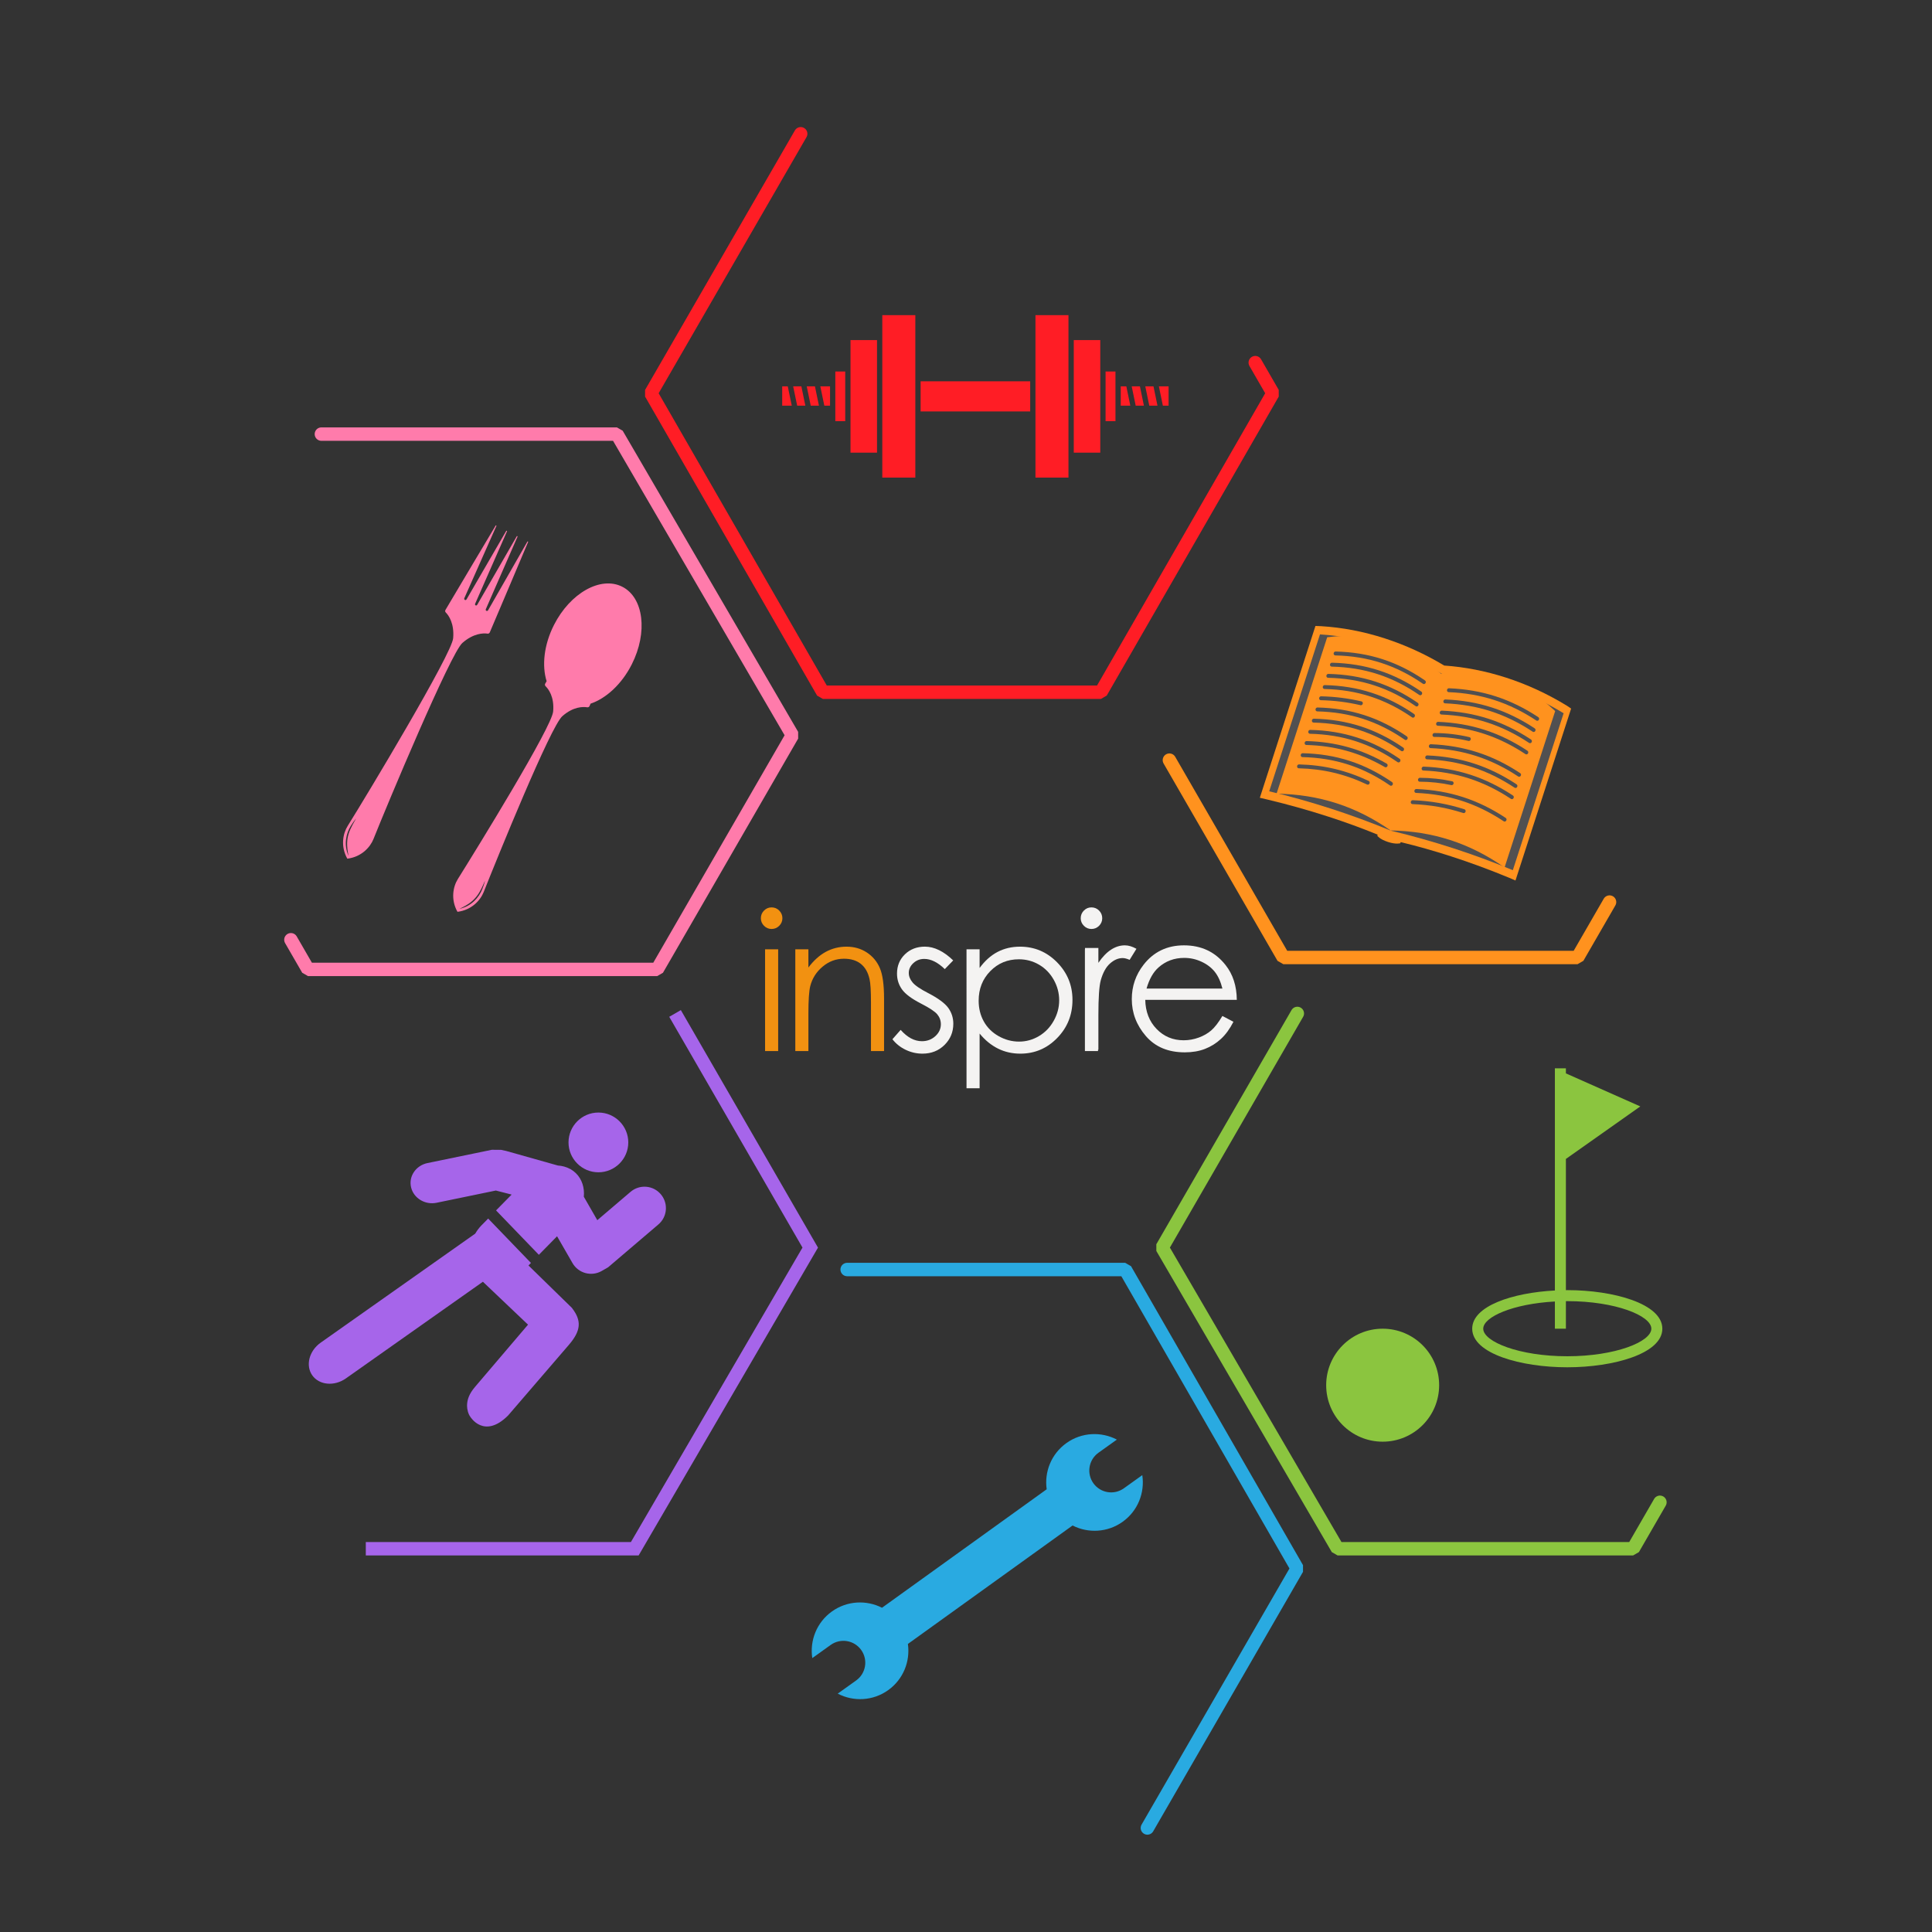 <?xml version="1.0" encoding="utf-8"?>
<!-- Generator: Adobe Illustrator 16.0.4, SVG Export Plug-In . SVG Version: 6.00 Build 0)  -->
<!DOCTYPE svg PUBLIC "-//W3C//DTD SVG 1.1//EN" "http://www.w3.org/Graphics/SVG/1.1/DTD/svg11.dtd">
<svg version="1.1" id="Layer_1" xmlns="http://www.w3.org/2000/svg" xmlns:xlink="http://www.w3.org/1999/xlink" x="0px" y="0px"
	 width="864px" height="864px" viewBox="0 0 864 864" enable-background="new 0 0 864 864" xml:space="preserve">
<rect x="0" y="0" width="864" height="864" fill="#333333" stroke="none"/>
<polyline fill="none" stroke="#FF1D25" stroke-width="6" stroke-linecap="round" stroke-linejoin="bevel" stroke-miterlimit="10" points="
	358.077,59.827 291.087,175.863 368.001,309.566 430.174,309.566 492.341,309.566 569.257,175.863 561.357,162.181 "/>
<polyline fill="none" stroke="#29AAE1" stroke-width="6" stroke-linecap="round" stroke-linejoin="bevel" stroke-miterlimit="10" points="
	378.854,567.738 441.031,567.738 503.199,567.738 580.112,701.439 513.117,817.475 "/>
<polyline fill="none" stroke="#8BC53F" stroke-width="6" stroke-linecap="round" stroke-linejoin="bevel" stroke-miterlimit="10" points="
	580.173,453.219 519.713,557.934 598.183,692.604 730.331,692.604 742.328,671.83 "/>
<polyline fill="none" stroke="#FF921E" stroke-width="6" stroke-linecap="round" stroke-linejoin="bevel" stroke-miterlimit="10" points="
	522.96,339.939 573.911,428.191 705.491,428.191 719.797,403.412 "/>
<polyline fill="none" stroke="#A665EA" stroke-width="6" stroke-miterlimit="10" points="301.884,453.219 362.343,557.934 
	283.877,692.604 163.586,692.604 "/>
<polyline fill="none" stroke="#FF7BAB" stroke-width="6" stroke-linecap="round" stroke-linejoin="bevel" stroke-miterlimit="10" points="
	143.725,194.131 275.877,194.131 354.343,328.804 293.884,433.521 137.749,433.521 130.094,420.26 "/>
<g>
	<path fill="#F29111" d="M345.051,405.787c1.335,0,2.479,0.471,3.419,1.418c0.941,0.95,1.424,2.097,1.424,3.435
		c0,1.309-0.48,2.438-1.424,3.385c-0.939,0.943-2.084,1.418-3.419,1.418c-1.298,0-2.427-0.472-3.373-1.418
		c-0.938-0.95-1.416-2.076-1.416-3.385c0-1.342,0.476-2.486,1.416-3.435C342.624,406.26,343.75,405.787,345.051,405.787z
		 M342.149,424.528h5.854v45.503h-5.854V424.528z"/>
	<path fill="#F29111" d="M355.664,424.528h5.855v8.148c2.341-3.122,4.939-5.455,7.782-7.009c2.844-1.538,5.938-2.312,9.282-2.312
		c3.402,0,6.422,0.863,9.061,2.592c2.631,1.731,4.577,4.057,5.828,6.985c1.261,2.93,1.883,7.492,1.883,13.681v23.42h-5.854v-21.705
		c0-5.247-0.216-8.741-0.651-10.5c-0.678-3.02-1.984-5.276-3.905-6.797c-1.923-1.519-4.436-2.282-7.528-2.282
		c-3.544,0-6.711,1.17-9.513,3.52c-2.809,2.337-4.655,5.236-5.549,8.692c-0.557,2.26-0.837,6.389-0.837,12.383v16.689h-5.853
		V424.528L355.664,424.528z"/>
	<path fill="#F4F3F2" d="M426.274,429.501l-3.758,3.893c-3.139-3.042-6.197-4.562-9.184-4.562c-1.906,0-3.53,0.625-4.886,1.884
		c-1.351,1.252-2.035,2.719-2.035,4.388c0,1.477,0.562,2.885,1.678,4.223c1.109,1.37,3.467,2.974,7.044,4.812
		c4.36,2.264,7.322,4.434,8.883,6.526c1.538,2.116,2.308,4.504,2.308,7.152c0,3.738-1.313,6.9-3.938,9.491
		c-2.625,2.591-5.907,3.89-9.841,3.89c-2.63,0-5.135-0.573-7.519-1.717c-2.387-1.144-4.369-2.721-5.93-4.728l3.683-4.184
		c2.992,3.377,6.16,5.063,9.515,5.063c2.349,0,4.343-0.756,5.991-2.256c1.648-1.507,2.473-3.278,2.473-5.318
		c0-1.674-0.546-3.162-1.63-4.472c-1.089-1.281-3.556-2.897-7.378-4.855c-4.112-2.12-6.902-4.207-8.379-6.271
		c-1.481-2.065-2.225-4.418-2.225-7.068c0-3.462,1.183-6.329,3.543-8.62c2.354-2.278,5.341-3.428,8.946-3.428
		C417.813,423.354,422.028,425.404,426.274,429.501z"/>
	<path fill="#F4F3F2" d="M432.23,424.528h5.854v8.363c2.308-3.179,4.973-5.569,7.977-7.155c3.012-1.59,6.371-2.382,10.079-2.382
		c6.457,0,11.988,2.325,16.579,6.985c4.599,4.661,6.897,10.262,6.897,16.816c0,6.691-2.274,12.376-6.836,17.043
		c-4.55,4.667-10.047,7.001-16.479,7.001c-3.623,0-6.957-0.752-9.987-2.261c-3.028-1.506-5.781-3.741-8.225-6.728v24.459h-5.854
		L432.23,424.528L432.23,424.528z M455.65,428.999c-5.067,0-9.33,1.767-12.795,5.306c-3.461,3.534-5.194,7.934-5.194,13.201
		c0,3.453,0.774,6.558,2.313,9.316c1.547,2.76,3.762,4.943,6.642,6.562c2.876,1.613,5.916,2.424,9.115,2.424
		c3.144,0,6.101-0.811,8.864-2.446c2.773-1.634,4.976-3.901,6.618-6.832c1.642-2.921,2.457-5.989,2.457-9.191
		c0-3.229-0.813-6.298-2.44-9.192c-1.629-2.896-3.826-5.138-6.574-6.743C461.906,429.8,458.899,428.999,455.65,428.999z"/>
	<path fill="#F4F3F2" d="M488.097,405.787c1.333,0,2.464,0.471,3.412,1.418c0.944,0.95,1.415,2.097,1.415,3.435
		c0,1.309-0.471,2.438-1.415,3.385c-0.944,0.943-2.077,1.418-3.412,1.418c-1.311,0-2.435-0.472-3.378-1.418
		c-0.942-0.95-1.415-2.076-1.415-3.385c0-1.342,0.473-2.486,1.415-3.435C485.662,406.26,486.783,405.787,488.097,405.787z
		 M485.182,424.528h5.856v45.503h-5.856V424.528z"/>
	<path fill="#F4F3F2" d="M485.217,423.933h5.984v6.657c1.778-2.623,3.66-4.587,5.646-5.879c1.979-1.294,4.038-1.949,6.189-1.949
		c1.617,0,3.347,0.517,5.188,1.551l-3.053,4.934c-1.228-0.527-2.259-0.794-3.098-0.794c-1.955,0-3.832,0.798-5.645,2.402
		c-1.811,1.607-3.191,4.102-4.142,7.464c-0.726,2.596-1.083,7.837-1.083,15.728v15.394h-5.984L485.217,423.933L485.217,423.933z"/>
	<path fill="#F4F3F2" d="M546.668,454.346l4.933,2.593c-1.613,3.176-3.485,5.743-5.611,7.694c-2.122,1.956-4.507,3.434-7.154,4.455
		c-2.65,1.021-5.653,1.525-8.995,1.525c-7.429,0-13.234-2.434-17.419-7.304c-4.188-4.86-6.278-10.365-6.278-16.494
		c0-5.773,1.767-10.915,5.312-15.434c4.497-5.751,10.512-8.619,18.043-8.619c7.764,0,13.953,2.939,18.586,8.821
		c3.294,4.163,4.963,9.346,5.022,15.563h-40.942c0.102,5.283,1.795,9.619,5.057,13.004c3.266,3.371,7.299,5.064,12.106,5.064
		c2.318,0,4.574-0.403,6.767-1.208c2.184-0.803,4.054-1.878,5.582-3.206C543.219,459.469,544.881,457.318,546.668,454.346z
		 M546.668,442.09c-0.781-3.123-1.922-5.615-3.411-7.489c-1.496-1.865-3.47-3.382-5.931-4.517c-2.458-1.145-5.041-1.709-7.747-1.709
		c-4.465,0-8.307,1.433-11.521,4.303c-2.341,2.093-4.115,5.229-5.316,9.413L546.668,442.09L546.668,442.09z"/>
</g>
<g id="_x36__1_">
	<path fill="#8BC53F" d="M700.895,576.951c-0.202,0-0.413,0.02-0.617,0.02v-58.689l33.271-23.488l-33.271-14.77v-2.262h-4.927
		v99.355c-18.812,0.979-36.972,6.889-36.972,17.084c0,11.207,21.902,17.254,42.516,17.254c20.612,0,42.514-6.047,42.514-17.254
		C743.408,583.004,721.508,576.951,700.895,576.951z M700.895,606.525c-21.512,0-37.584-6.51-37.584-12.326
		c0-5.299,13.381-11.158,32.04-12.158v12.158h4.927v-12.307c0.209,0,0.403-0.018,0.617-0.018c21.511,0,37.592,6.506,37.592,12.318
		C738.482,600.023,722.404,606.525,700.895,606.525z"/>
	<path fill="#8BC53F" d="M618.335,594.201c-13.954,0-25.26,11.316-25.26,25.262c0,13.957,11.304,25.264,25.26,25.264
		c13.959,0,25.258-11.309,25.258-25.264C643.597,605.512,632.293,594.201,618.335,594.201z"/>
</g>
<g id="_x39__1_">
	<path fill="#FF1D25" d="M460.705,183.995c0-0.264,0-13.22,0-13.483c-0.264,0-48.744,0-49.005,0c0,0.261,0,13.217,0,13.483
		C411.961,183.995,460.441,183.995,460.705,183.995z"/>
	<path fill="#FF1D25" d="M377.99,188.353c0-0.261,0-21.938,0-22.201c-0.245,0-4.188,0-4.429,0c0,0.261,0,21.94,0,22.201
		C373.804,188.353,377.743,188.353,377.99,188.353z"/>
	<path fill="#FF1D25" d="M494.418,166.15c0,0.266-0.004,21.94-0.004,22.202c0.246,0,4.185,0,4.431,0
		c0-0.655-0.003-21.965-0.003-22.202C498.595,166.15,494.66,166.15,494.418,166.15z"/>
	<path fill="#FF1D25" d="M366.229,181.407c-0.062-0.301-1.741-8.429-1.781-8.631c-0.202,0-3.376,0-3.671,0
		c0.066,0.305,1.749,8.422,1.787,8.631C362.763,181.407,365.938,181.407,366.229,181.407z"/>
	<path fill="#FF1D25" d="M371.198,172.776c-0.245,0-4.043,0-4.345,0c0.068,0.305,1.746,8.427,1.786,8.633c0.192,0,2.33,0,2.56,0
		C371.198,181.154,371.198,173.034,371.198,172.776z"/>
	<path fill="#FF1D25" d="M354.078,181.407c-0.058-0.308-1.743-8.429-1.783-8.631c-0.188,0-2.259,0-2.489,0c0,0.257,0,8.378,0,8.631
		C350.049,181.407,353.788,181.407,354.078,181.407z"/>
	<path fill="#FF1D25" d="M360.156,181.407c-0.06-0.301-1.746-8.429-1.78-8.631c-0.201,0-3.374,0-3.667,0
		c0.066,0.305,1.747,8.422,1.789,8.631C356.689,181.407,359.865,181.407,360.156,181.407z"/>
	<path fill="#FF1D25" d="M501.204,172.776c0,0.261,0,8.378,0,8.633c0.241,0,3.979,0,4.277,0c-0.066-0.3-1.746-8.42-1.785-8.633
		C503.5,172.776,501.435,172.776,501.204,172.776z"/>
	<path fill="#FF1D25" d="M512.181,172.776c0.062,0.312,1.74,8.427,1.781,8.633c0.194,0,3.371,0,3.664,0
		c-0.062-0.3-1.747-8.42-1.784-8.633C515.643,172.776,512.474,172.776,512.181,172.776z"/>
	<path fill="#FF1D25" d="M518.254,172.776c0.066,0.312,1.749,8.427,1.782,8.633c0.2,0,2.329,0,2.563,0c0-0.251,0-8.368,0-8.633
		C522.357,172.776,518.55,172.776,518.254,172.776z"/>
	<path fill="#FF1D25" d="M506.102,172.776c0.069,0.312,1.747,8.427,1.788,8.633c0.194,0,3.373,0,3.67,0
		c-0.069-0.3-1.75-8.42-1.786-8.633C509.569,172.776,506.396,172.776,506.102,172.776z"/>
	<path fill="#FF1D25" d="M409.339,213.571c0-0.264,0-72.373,0-72.64c-0.258,0-14.511,0-14.767,0c0,0.132,0,72.387,0,72.64
		C394.828,213.571,409.079,213.571,409.339,213.571z"/>
	<path fill="#FF1D25" d="M392.208,202.42c0-0.264,0-50.072,0-50.336c-0.256,0-11.604,0-11.861,0c0,0.265,0,50.074,0,50.336
		C380.607,202.42,391.97,202.42,392.208,202.42z"/>
	<path fill="#FF1D25" d="M463.068,140.933c0,0.269,0,72.374,0,72.64c0.259,0,14.505,0,14.76,0c0-0.254,0-72.466,0-72.64
		C477.573,140.933,463.321,140.933,463.068,140.933z"/>
	<path fill="#FF1D25" d="M480.192,152.082c0,0.267,0.001,50.075,0.001,50.337c0.254,0,11.599,0,11.859,0c0-0.263,0-50.071,0-50.337
		C491.804,152.082,480.447,152.082,480.192,152.082z"/>
</g>
<g id="_x32_1_1_">
	<path fill="#A665EA" d="M267.605,524.256c7.372,0,13.366-5.994,13.366-13.358c0-7.372-5.996-13.364-13.366-13.364
		c-7.361,0-13.364,5.992-13.364,13.364C254.243,518.26,260.246,524.256,267.605,524.256z"/>
	<path fill="#A665EA" d="M295.508,534.064c-1.659-1.941-3.974-3.135-6.528-3.338c-2.557-0.199-5.032,0.604-6.982,2.264
		c0,0-11.939,10.178-14.882,12.682c-1.062-1.852-3.818-6.629-6.028-10.488c0.375-3.957-0.771-7.797-3.558-10.539
		c-0.704-0.688-1.483-1.268-2.308-1.754l0.041-0.039l-0.319-0.086c-1.662-0.918-3.513-1.411-5.438-1.533l-23.436-6.604l0.182,0.055
		l-2.245-0.475c0.249,0.041-4.022-0.023-4.022-0.023l-28.839,5.949c-2.559,0.531-4.805,2.057-6.162,4.188
		c-1.289,2.01-1.69,4.387-1.141,6.682c1.152,4.857,6.259,7.939,11.385,6.883c0,0,25.632-5.293,26.521-5.475
		c0.338,0.088,3.451,0.883,7.058,1.812l-6.967,7.078l19.143,19.854l8.142-8.289l6.898,11.982c2.633,4.584,8.495,6.16,13.068,3.537
		c0.013-0.037,2.867-1.65,2.867-1.65l22.476-19.162c1.948-1.658,3.136-3.977,3.34-6.529c0.016-0.258,0.026-0.514,0.026-0.776
		C297.8,537.992,297,535.82,295.508,534.064z"/>
	<path fill="#A665EA" d="M255.76,584.891l-19.424-18.965l1.111-1.131l-6.407-6.639l-1.904-1.979l-5.988-6.211l-2.021-2.1
		l-2.818-2.922l-3.053,3.104c-1.103,1.129-1.975,2.363-2.735,3.635l-69.097,48.748c-5.186,3.65-6.879,10.211-3.779,14.625
		c3.111,4.404,9.863,5.025,15.042,1.375l61.263-43.227c5.533,5.254,18.244,17.354,20.183,19.188
		c-2.254,2.641-23.788,27.938-23.788,27.938c-2.431,2.91-3.482,5.475-3.482,8.365c0,1.521,0.522,3.729,1.542,5.004
		c0,0,6.115,9.984,16.815-0.689l27.239-31.652c5.354-6.27,5.724-10.697,1.38-16.35L255.76,584.891z"/>
</g>
<g>
	<path fill="#FF921E" d="M700.663,315.562c-8.658-5.278-17.604-9.432-27.097-12.508c-9.227-2.982-18.482-4.781-27.702-5.417
		c-8.461-5.089-17.363-9.167-26.604-12.157c-9.492-3.071-18.951-4.87-28.436-5.451l-2.548-0.104l-24.871,76.841l3.448,0.81
		c9.192,2.201,18.084,4.684,27.03,7.58c7.935,2.563,15.185,5.222,22.213,8.109l-0.166,0.498c0,0,1.074,1.562,4.781,2.764
		c3.715,1.204,5.519,0.573,5.519,0.573l0.165-0.504c7.392,1.78,14.579,3.805,22.507,6.363c8.944,2.897,17.299,5.996,26.041,9.601
		l2.788,1.209l24.883-76.895L700.663,315.562z"/>
</g>
<g>
	<path fill="#515051" d="M676.55,389.142c-17.728-7.312-35.834-13.172-54.479-17.632c7.565-23.391,15.139-46.782,22.71-70.174
		c19.176,1.17,38.128,7.657,54.48,17.633C691.691,342.362,684.121,365.753,676.55,389.142z"/>
</g>
<g>
	<path fill="#515051" d="M622.071,371.509c-17.726-7.311-35.833-13.171-54.476-17.632c7.566-23.393,15.139-46.784,22.707-70.171
		c19.18,1.168,38.13,7.655,54.479,17.632C637.212,324.73,629.638,348.12,622.071,371.509z"/>
</g>
<g>
	<g>
		<path fill="#FF921E" d="M622.071,371.509c-15.604-10.917-32.148-16.269-51.188-16.565c7.547-23.317,15.09-46.637,22.641-69.95
			c20.007-2.646,36.418,2.917,51.185,16.563C637.164,324.875,629.621,348.194,622.071,371.509z"/>
	</g>
</g>
<g>
	<g>
		<path fill="#FF921E" d="M621.661,371.376c19.039,0.293,35.584,5.648,51.188,16.565c7.545-23.318,15.093-46.635,22.636-69.95
			c-14.661-13.863-31.216-18.975-51.187-16.566C636.752,324.744,629.206,348.061,621.661,371.376z"/>
	</g>
</g>
<g>
	<g>
		<g>
			<path fill="#515051" d="M687.238,322.311c-0.066-0.021-0.123-0.05-0.178-0.091c-12.18-8.05-24.638-12.083-39.222-12.69
				c-0.447-0.02-0.776-0.424-0.741-0.905c0.041-0.48,0.437-0.851,0.887-0.833c14.865,0.62,27.563,4.729,39.974,12.936
				c0.374,0.249,0.473,0.781,0.225,1.195C687.974,322.269,687.584,322.42,687.238,322.311z"/>
		</g>
		<g>
			<path fill="#515051" d="M685.619,327.314c-0.065-0.021-0.124-0.051-0.182-0.087c-12.176-8.051-24.639-12.087-39.217-12.69
				c-0.446-0.021-0.777-0.425-0.738-0.905c0.039-0.479,0.435-0.855,0.882-0.834c14.861,0.621,27.569,4.731,39.976,12.939
				c0.38,0.245,0.479,0.778,0.229,1.192C686.355,327.277,685.96,327.424,685.619,327.314z"/>
		</g>
		<g>
			<path fill="#515051" d="M683.995,332.321c-0.062-0.023-0.12-0.05-0.179-0.087c-12.176-8.052-24.637-12.083-39.215-12.695
				c-0.449-0.019-0.781-0.421-0.742-0.9c0.04-0.479,0.438-0.854,0.886-0.836c14.863,0.621,27.562,4.732,39.973,12.939
				c0.372,0.248,0.473,0.782,0.225,1.198C684.731,332.283,684.347,332.434,683.995,332.321z"/>
		</g>
		<g>
			<path fill="#515051" d="M642.779,324.511c-0.344-0.108-0.576-0.459-0.54-0.866c0.04-0.481,0.435-0.853,0.883-0.837
				c14.86,0.617,27.562,4.731,39.973,12.938c0.377,0.25,0.476,0.787,0.229,1.199c-0.248,0.412-0.756,0.546-1.127,0.297
				c-12.172-8.052-24.639-12.085-39.217-12.69C642.913,324.543,642.845,324.536,642.779,324.511z"/>
		</g>
		<g>
			<path fill="#515051" d="M641.162,329.52c-0.331-0.11-0.563-0.445-0.541-0.839c0.023-0.479,0.405-0.868,0.854-0.868
				c5.287,0.014,10.559,0.636,15.662,1.837c0.439,0.1,0.692,0.565,0.577,1.036c-0.12,0.472-0.565,0.77-0.995,0.664
				c-4.995-1.179-10.153-1.782-15.322-1.796C641.308,329.553,641.236,329.543,641.162,329.52z"/>
		</g>
		<g>
			<path fill="#515051" d="M639.537,334.526c-0.343-0.113-0.573-0.467-0.538-0.874c0.032-0.477,0.436-0.854,0.876-0.832
				c14.864,0.619,27.575,4.729,39.978,12.937c0.38,0.248,0.479,0.783,0.224,1.193c-0.248,0.414-0.749,0.547-1.123,0.298
				c-12.177-8.047-24.635-12.081-39.216-12.692C639.673,334.559,639.604,334.547,639.537,334.526z"/>
		</g>
		<g>
			<path fill="#515051" d="M677.515,352.347c-0.062-0.021-0.122-0.049-0.184-0.089c-12.171-8.046-24.63-12.083-39.209-12.688
				c-0.451-0.021-0.783-0.427-0.746-0.903c0.042-0.482,0.437-0.855,0.883-0.835c14.864,0.621,27.572,4.729,39.979,12.937
				c0.372,0.248,0.476,0.784,0.22,1.196C678.25,352.309,677.859,352.459,677.515,352.347z"/>
		</g>
		<g>
			<path fill="#515051" d="M675.896,357.353c-0.063-0.021-0.123-0.05-0.183-0.089c-12.174-8.047-24.635-12.08-39.217-12.688
				c-0.449-0.019-0.78-0.425-0.739-0.903c0.032-0.479,0.438-0.853,0.88-0.84c14.866,0.625,27.572,4.736,39.979,12.938
				c0.376,0.248,0.476,0.782,0.223,1.196C676.633,357.312,676.24,357.466,675.896,357.353z"/>
		</g>
		<g>
			<path fill="#515051" d="M634.679,349.544c-0.332-0.106-0.562-0.441-0.541-0.835c0.021-0.48,0.406-0.871,0.857-0.871
				c4.864,0.016,9.729,0.541,14.454,1.565c0.438,0.09,0.695,0.549,0.587,1.022c-0.105,0.471-0.547,0.778-0.982,0.682
				c-4.625-1-9.382-1.516-14.143-1.528C634.825,349.579,634.751,349.567,634.679,349.544z"/>
		</g>
		<g>
			<path fill="#515051" d="M672.658,367.369c-0.063-0.021-0.125-0.049-0.186-0.086c-12.174-8.053-24.635-12.083-39.217-12.693
				c-0.447-0.018-0.781-0.424-0.74-0.905c0.039-0.48,0.436-0.853,0.886-0.836c14.862,0.623,27.564,4.733,39.976,12.939
				c0.376,0.25,0.472,0.78,0.225,1.194C673.39,367.327,672.996,367.476,672.658,367.369z"/>
		</g>
		<g>
			<path fill="#515051" d="M631.438,359.556c-0.339-0.107-0.575-0.458-0.541-0.864c0.039-0.482,0.436-0.856,0.887-0.84
				c8.104,0.328,15.455,1.616,23.119,4.062c0.431,0.152,0.651,0.622,0.504,1.081c-0.15,0.459-0.611,0.728-1.035,0.59
				c-7.539-2.401-14.762-3.669-22.729-3.989C631.568,359.591,631.504,359.578,631.438,359.556z"/>
		</g>
	</g>
</g>
<g>
	<g>
		<g>
			<path fill="#515051" d="M636.541,305.887c-0.065-0.022-0.127-0.05-0.19-0.097c-12.081-8.309-24.532-12.338-39.192-12.683
				c-0.448-0.012-0.787-0.409-0.757-0.891c0.036-0.481,0.428-0.864,0.873-0.854c14.963,0.355,27.676,4.472,40.007,12.946
				c0.372,0.256,0.465,0.796,0.206,1.204C637.269,305.853,636.879,305.995,636.541,305.887z"/>
		</g>
		<g>
			<path fill="#515051" d="M595.32,298.073c-0.337-0.106-0.57-0.451-0.54-0.852c0.03-0.482,0.42-0.862,0.869-0.851
				c14.959,0.353,27.675,4.468,40.006,12.946c0.367,0.256,0.459,0.794,0.204,1.202c-0.256,0.409-0.76,0.535-1.131,0.283
				c-12.081-8.307-24.536-12.343-39.193-12.688C595.459,298.111,595.394,298.097,595.32,298.073z"/>
		</g>
		<g>
			<path fill="#515051" d="M633.302,315.9c-0.065-0.026-0.129-0.057-0.193-0.101c-12.078-8.305-24.53-12.34-39.193-12.684
				c-0.448-0.008-0.787-0.409-0.754-0.891c0.028-0.481,0.421-0.859,0.871-0.852c14.962,0.354,27.673,4.471,40.01,12.951
				c0.366,0.253,0.46,0.79,0.207,1.196C634.028,315.865,633.638,316.008,633.302,315.9z"/>
		</g>
		<g>
			<path fill="#515051" d="M631.681,320.906c-0.064-0.021-0.134-0.053-0.191-0.097c-12.074-8.304-24.531-12.34-39.192-12.687
				c-0.449-0.01-0.789-0.407-0.756-0.889c0.032-0.479,0.425-0.865,0.872-0.852c14.966,0.354,27.674,4.469,40.005,12.949
				c0.369,0.253,0.458,0.795,0.203,1.2C632.406,320.869,632.019,321.014,631.681,320.906z"/>
		</g>
		<g>
			<path fill="#515051" d="M590.461,313.095c-0.336-0.108-0.567-0.454-0.542-0.851c0.029-0.483,0.426-0.865,0.869-0.854
				c6.271,0.149,12.016,0.872,18.074,2.279c0.436,0.103,0.692,0.565,0.573,1.036c-0.111,0.469-0.561,0.771-0.992,0.666
				c-5.955-1.378-11.605-2.093-17.771-2.239C590.597,313.131,590.527,313.114,590.461,313.095z"/>
		</g>
		<g>
			<path fill="#515051" d="M628.44,330.918c-0.07-0.025-0.136-0.056-0.196-0.097c-12.081-8.312-24.528-12.339-39.188-12.683
				c-0.446-0.015-0.788-0.411-0.756-0.895c0.032-0.481,0.425-0.864,0.868-0.85c14.966,0.354,27.681,4.468,40.011,12.948
				c0.367,0.255,0.459,0.792,0.207,1.2C629.164,330.886,628.778,331.028,628.44,330.918z"/>
		</g>
		<g>
			<path fill="#515051" d="M587.222,323.108c-0.341-0.108-0.571-0.451-0.543-0.852c0.034-0.486,0.42-0.864,0.872-0.852
				c14.962,0.351,27.675,4.469,40.005,12.951c0.368,0.251,0.463,0.787,0.205,1.198c-0.254,0.411-0.763,0.535-1.131,0.28
				c-12.081-8.311-24.531-12.342-39.194-12.687C587.356,323.142,587.287,323.132,587.222,323.108z"/>
		</g>
		<g>
			<path fill="#515051" d="M625.196,340.931c-0.065-0.021-0.131-0.056-0.19-0.097c-12.081-8.306-24.532-12.338-39.19-12.686
				c-0.446-0.011-0.786-0.407-0.756-0.894c0.029-0.479,0.424-0.861,0.871-0.847c14.961,0.353,27.675,4.468,40.006,12.946
				c0.367,0.255,0.462,0.788,0.209,1.198C625.924,340.898,625.537,341.038,625.196,340.931z"/>
		</g>
		<g>
			<path fill="#515051" d="M583.974,333.12c-0.331-0.108-0.566-0.455-0.538-0.854c0.036-0.481,0.425-0.861,0.872-0.854
				c13.123,0.359,24.518,3.565,35.852,10.1c0.387,0.227,0.514,0.75,0.283,1.173c-0.225,0.428-0.727,0.591-1.114,0.366
				c-11.111-6.407-22.273-9.552-35.145-9.898C584.115,333.153,584.044,333.142,583.974,333.12z"/>
		</g>
		<g>
			<path fill="#515051" d="M621.825,351.363c-0.072-0.025-0.134-0.056-0.196-0.101c-12.081-8.304-24.534-12.339-39.193-12.682
				c-0.443-0.013-0.784-0.409-0.755-0.892c0.032-0.48,0.423-0.861,0.871-0.849c14.963,0.354,27.679,4.467,40.007,12.946
				c0.366,0.255,0.465,0.793,0.206,1.204C622.554,351.331,622.161,351.471,621.825,351.363z"/>
		</g>
		<g>
			<path fill="#515051" d="M580.602,343.551c-0.335-0.108-0.569-0.454-0.544-0.855c0.033-0.479,0.428-0.859,0.877-0.85
				c11.193,0.289,21.096,2.646,31.154,7.396c0.4,0.188,0.565,0.7,0.369,1.146c-0.195,0.439-0.687,0.642-1.089,0.451
				c-9.863-4.662-19.57-6.97-30.55-7.255C580.739,343.586,580.669,343.573,580.602,343.551z"/>
		</g>
	</g>
</g>
<path fill="#FF7BAB" d="M219.048,282.771c2.24-5.158,17.16-40.478,17.16-40.478l-0.131-0.133l-0.182-0.025l-17.62,30.78
	c0,0-0.274,0.488-0.768,0.239c-0.485-0.247-0.24-0.744-0.24-0.744l14.208-32.496l-0.133-0.15l-0.201-0.018l-17.718,30.704
	c0,0-0.268,0.499-0.715,0.273c-0.45-0.229-0.215-0.744-0.215-0.744l14.276-32.444l-0.141-0.149l-0.199-0.027l-17.788,30.682
	c0,0-0.276,0.487-0.746,0.245c-0.476-0.242-0.257-0.756-0.257-0.756l14.389-32.417l-0.134-0.134l-0.182-0.024
	c0,0-19.645,32.927-22.482,37.783c-0.271,0.458-0.173,0.877,0.19,1.242c1.24,1.229,3.807,4.901,3.236,11.414
	c-0.426,6.794-38.627,70.312-47.156,83.941c-2.121,3.382-3.288,9.111-0.18,14.671l0,0c6.323-0.782,10.244-5.109,11.716-8.825
	c5.945-14.938,34.55-83.315,39.775-87.68c4.916-4.312,9.392-4.411,11.12-4.142C218.447,283.431,218.836,283.257,219.048,282.771z
	 M156.855,369.396c1.663-2.656,2.42-3.368,2.42-3.368s-2.73,4.38-3.424,7.059c-0.665,2.274-0.97,4.901,0.014,9.665
	C153.559,377.599,154.89,372.537,156.855,369.396z"/>
<path fill="#FF7BAB" d="M264.103,314.683c6.938-2.348,13.919-8.674,18.423-17.562c7.256-14.319,5.347-29.873-4.259-34.738
	c-9.608-4.869-23.276,2.795-30.53,17.111c-4.486,8.849-5.463,18.173-3.284,25.152c-0.253,0.423-0.457,0.771-0.613,1.035
	c-0.262,0.458-0.172,0.878,0.189,1.24c1.243,1.23,3.91,4.691,3.348,11.203c-0.426,6.795-34.091,61.344-42.615,74.966
	c-2.125,3.392-3.291,9.113-0.179,14.674l0,0c6.32-0.781,10.241-5.115,11.719-8.823c5.939-14.938,30.006-74.348,35.232-78.71
	c4.916-4.312,9.282-4.205,11.011-3.934c0.504,0.078,0.905-0.093,1.118-0.582C263.771,315.451,263.922,315.103,264.103,314.683z
	 M213.237,400.738c1.754-2.141,3.666-6.936,3.666-6.936s-0.124,1.026-1.28,3.937c-1.371,3.44-4.668,7.509-10.185,8.708
	C209.858,404.414,211.799,402.613,213.237,400.738z"/>
<path fill="#29AAE1" d="M479.654,682.209c6.963,3.541,15.604,3.195,22.403-1.666c6.852-4.9,9.964-13.059,8.777-20.857
	c-5.106,3.662-6.407,4.594-8.241,5.896c-4.386,3.141-10.49,2.127-13.63-2.264c-3.138-4.391-2.122-10.494,2.263-13.637
	c1.98-1.418,3.357-2.395,8.242-5.889c-6.993-3.643-15.725-3.334-22.572,1.564c-6.793,4.861-9.916,12.928-8.812,20.658l-73.645,52.98
	c-6.96-3.545-15.605-3.199-22.403,1.66c-6.849,4.896-9.965,13.062-8.777,20.855c5.112-3.658,6.41-4.586,8.238-5.896
	c4.396-3.14,10.498-2.125,13.636,2.264c3.14,4.392,2.125,10.5-2.262,13.635c-1.984,1.42-3.353,2.4-8.24,5.893
	c6.99,3.641,15.72,3.334,22.567-1.562c6.796-4.857,9.919-12.93,8.817-20.662L479.654,682.209z"/>
</svg>
